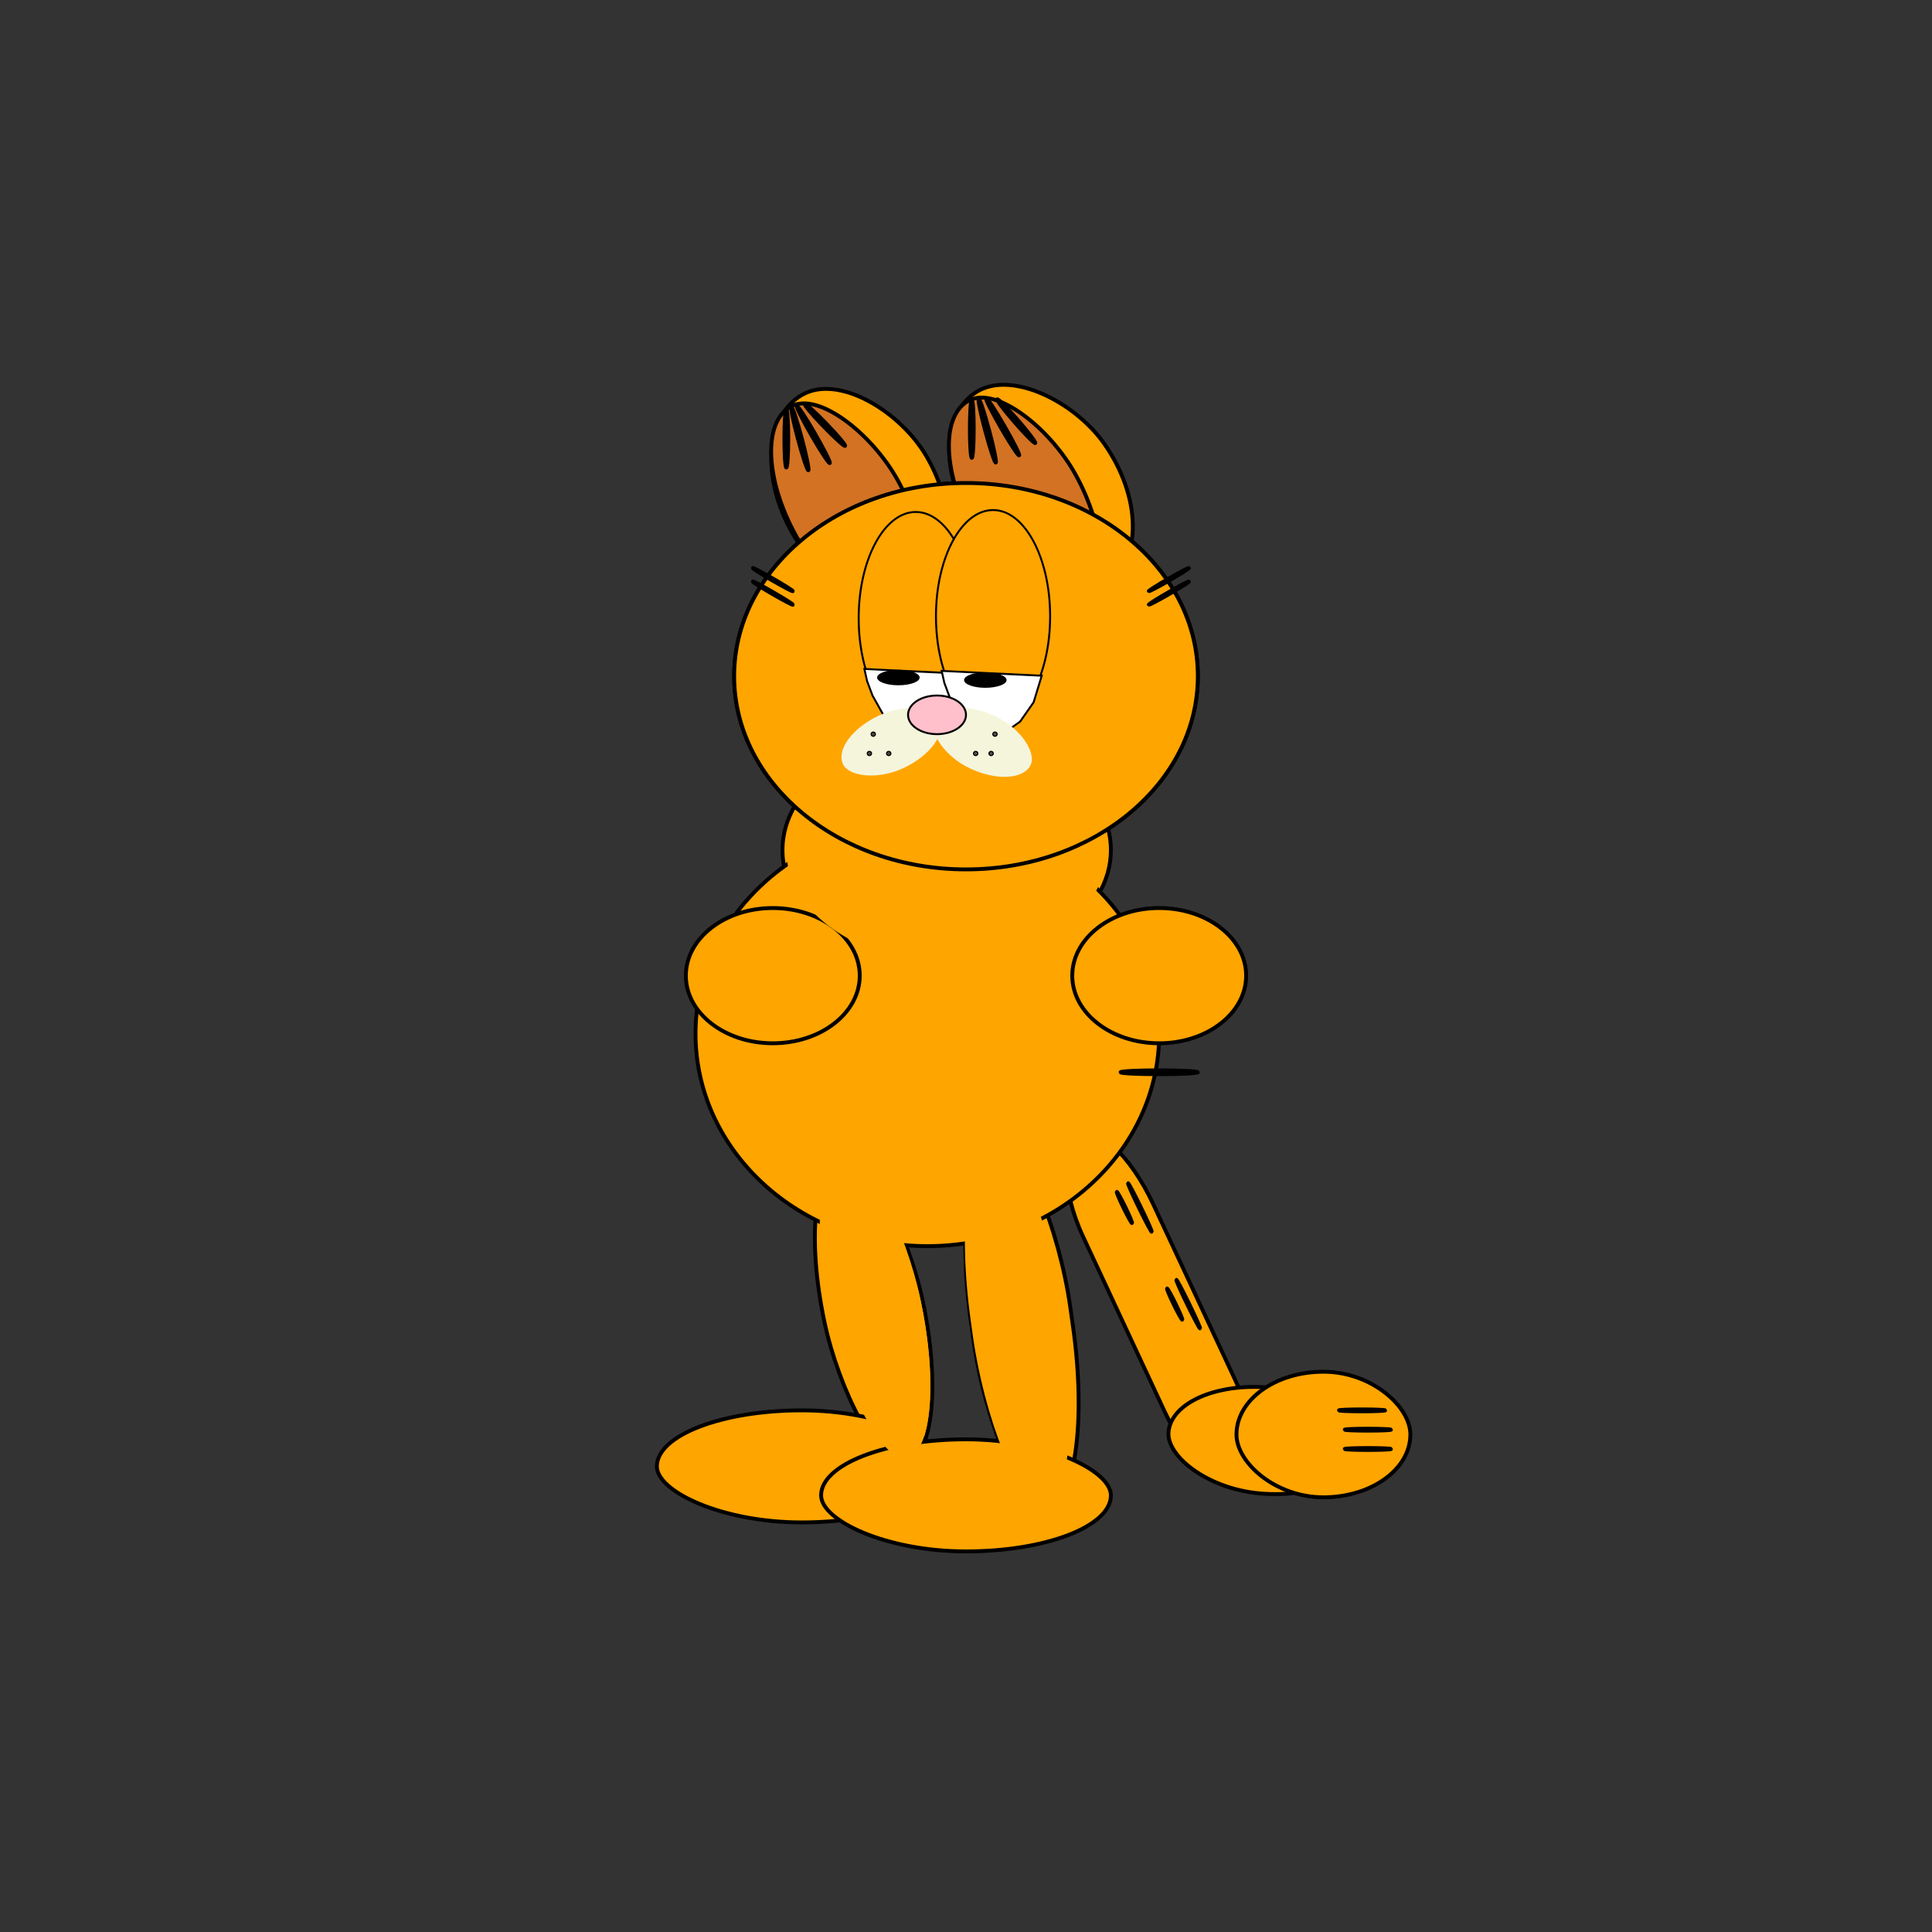 <svg width="1000" height="1000" color = "black" xmlns="http://www.w3.org/2000/svg" >
  
  <rect width="100%" height="100%" fill="#333333" stroke="none"/>
  
  <!-- Pescoço -->
  <ellipse rx="85" ry="60" cx="490" cy="440" style="fill:orange;stroke:black;stroke-width:2" /> 
  
  <!-- Rabo -->
  <rect width="200" height="40" x="415" y="520" rx="50" ry="100" fill="orange " style="fill:orange;stroke:black;stroke-width:2" transform="rotate(65 450 675)" />
  <rect width="100" height="55" x="610" y="700" rx="50" ry="100" fill="orange " style="fill:orange;stroke:black;stroke-width:2" transform="rotate(5 450 675)" />
  <rect width="90" height="65" x="640" y="710" rx="50" ry="100" fill="orange " style="fill:orange;stroke:black;stroke-width:2" transform="rotate(0 450 675)" />

  <!-- Pintas -->
  <ellipse rx="12" ry="0.5" cx="705" cy="730" style="fill:black;stroke:black;stroke-width:2" />
  <ellipse rx="12" ry="0.5" cx="708" cy="740" style="fill:black;stroke:black;stroke-width:2" />
  <ellipse rx="12" ry="0.5" cx="708" cy="750" style="fill:black;stroke:black;stroke-width:2" /> 

  <!-- Perna Esquerda -->
  <rect width="52" height="160" x="410" y="605" rx="40" ry="90" fill="orange " style="fill:orange;stroke:black;stroke-width:2" transform="rotate(-12 415 605)" />

  <!-- Perna Direita -->
  <rect width="52" height="190" x="490" y="595" rx="40" ry="90" fill="orange " style="fill:orange;stroke:black;stroke-width:2" transform="rotate(-8 490 595)" />
  
  <!-- Corpo -->
  <ellipse rx="120" ry="110" cx="480" cy="535" style="fill:orange;stroke:black;stroke-width:2" />as

  <!-- Pintas -->
  <ellipse rx="20" ry="1" cx="600" cy="555" style="fill:black;stroke:black;stroke-width:2" transform="rotate(0 526 218)"/>
  
  <!-- Pé Esquerdo -->
  <rect width="150" height="58" x="340" y="730" rx="90" ry="50" fill="orange " style="fill:orange;stroke:black;stroke-width:2" />

  <!-- Pé Direito -->
  <rect width="150" height="58" x="425" y="745" rx="90" ry="50" fill="orange " style="fill:orange;stroke:black;stroke-width:2" />

  <!-- Braço Esquerdo-->
  <ellipse rx="45" ry="35" cx="400" cy="505" style="fill:orange;stroke:black;stroke-width:2" />

  <!-- Braço Direito-->
  <ellipse rx="45" ry="35" cx="600" cy="505" style="fill:orange;stroke:black;stroke-width:2" />

  <!-- Cabeça -->
  <ellipse rx="120" ry="100" cx="500" cy="350" style="fill:orange;stroke:black;stroke-width:2" /> 

    <ellipse rx="14" ry="0.5" cx="615" cy="675" style="fill:black;stroke:black;stroke-width:2" transform="rotate(64 615 675)" />
    <ellipse rx="9" ry="0.5" cx="608" cy="675" style="fill:black;stroke:black;stroke-width:2" transform="rotate(64 608 675)" />

    <ellipse rx="14" ry="0.5" cx="590" cy="625" style="fill:black;stroke:black;stroke-width:2" transform="rotate(64 590 625)" />
    <ellipse rx="9" ry="0.5" cx="582" cy="625" style="fill:black;stroke:black;stroke-width:2" transform="rotate(64 582 625)" />
    
  
    <!-- Orelha Esquerda -->
  <rect width="80" height="120" x="615" y="250" rx="150" ry="500" fill="orange " style="fill:orange;stroke:black;stroke-width:2" transform="rotate(-30 450 675)"/>
  <rect width="60" height="120" x="383" y="225" rx="150" ry="100" fill="orange " style="fill:#D37222FF;stroke:black;stroke-width:2" transform="rotate(-29 383 225)"/>
    <ellipse rx="15" ry="1" cx="407" cy="227" style="fill:black;stroke:black;stroke-width:2" transform="rotate(90 407 227)" />
    <ellipse rx="17" ry="1" cx="414" cy="227" style="fill:black;stroke:black;stroke-width:2" transform="rotate(75 414 227)" />
    <ellipse rx="17" ry="1" cx="421" cy="225" style="fill:black;stroke:black;stroke-width:2" transform="rotate(60 421 225)" />
    <ellipse rx="15" ry="1" cx="427" cy="220" style="fill:black;stroke:black;stroke-width:2" transform="rotate(46 427 220)" />

  <!-- Orelha Direita -->
  <rect width="80" height="120" x="725" y="320" rx="150" ry="500" fill="orange " style="fill:orange;stroke:black;stroke-width:2" transform="rotate(-35 450 675)"/>
  <rect width="60" height="120" x="475" y="222" rx="150" ry="100" fill="orange " style="fill:#D37222FF;stroke:black;stroke-width:2" transform="rotate(-29 475 222)"/>
    <ellipse rx="15" ry="1" cx="503" cy="222" style="fill:black;stroke:black;stroke-width:2" transform="rotate(90 503 222)" />
    <ellipse rx="17" ry="1" cx="511" cy="223" style="fill:black;stroke:black;stroke-width:2" transform="rotate(75 511 223)" />
    <ellipse rx="17" ry="1" cx="519" cy="221" style="fill:black;stroke:black;stroke-width:2" transform="rotate(60 519 221)" />
    <ellipse rx="15" ry="1" cx="526" cy="218" style="fill:black;stroke:black;stroke-width:2" transform="rotate(49 526 218)" />

  <!-- MASCARAS -->

  <!-- Pescoço Masc -->
  <ellipse rx="83" ry="58" cx="490" cy="440" style="fill:orange;stroke:none;stroke-width:2" /> 

  <!-- Cabeça Masc -->
  <ellipse rx="118" ry="98" cx="500" cy="350" style="fill:orange;stroke:none;stroke-width:2" /> 
  <ellipse rx="30" ry="60" cx="572" cy="335" style="fill:orange;stroke:none;stroke-width:2" /> 

  <!-- Perna Masc -->
  <rect width="48" height="158" x="413" y="605" rx="40" ry="90" fill="orange " style="fill:orange;stroke:none;stroke-width:2" transform="rotate(-12 413 605)" />
  <rect width="48" height="188" x="490" y="595" rx="40" ry="90" fill="orange " style="fill:orange;stroke:none;stroke-width:2" transform="rotate(-8 490 595)" />
  

  <!-- Cabeça -->
  <ellipse rx="120" ry="100" cx="500" cy="350" style=" fill:orange;stroke:black;stroke-width:2" /> 

  <ellipse rx="12" ry="0.5" cx="400" cy="300" transform="rotate(30, 400, 300)" style="fill:black;stroke:black;stroke-width:2" />
  <ellipse rx="12" ry="0.5" cx="400" cy="307" transform="rotate(30, 400, 307)" style="fill:black;stroke:black;stroke-width:2" />

  <ellipse rx="12" ry="0.5" cx="605" cy="300" transform="rotate(150, 605, 300)" style="fill:black;stroke:black;stroke-width:2" />
  <ellipse rx="12" ry="0.5" cx="605" cy="307" transform="rotate(150, 605, 307)" style="fill:black;stroke:black;stroke-width:2" />

  <!-- OLhos -->   
  <ellipse rx="29.55" ry="55" cx="474" cy="320" fill = "orange" stroke = "black" stroke-width = "1" /> 
  <polygon points="
  479.6,378.75 472.6,378.75 469.8,378.75 464.2,376.25 
  457.2,370.0 451.6,360.0 448.8,352.5 447.4,346.25 
  499.2,348.75 495.0,362.5 488.0,372.5 481.0,377.5 
  468.4,378.75 464.2,376.25" fill="white" stroke="black" stroke-width="1"/>
  <ellipse rx="11" ry="4" cx="465" cy="350.7" fill="black"/>
  
<!-- Olho Direito -->
<g transform ="translate(-15,1)">
  <ellipse rx="29.55" ry="55" cx="529" cy="318"
  fill = "orange" stroke = "black" stroke-width = "1" />
  <polygon points=" 534.6,378.75 527.6,378.75 524.8,378.75 519.2,376.25 
  512.2,370.0 506.6,360.0 503.8,352.5 502.4,346.25 
  554.2,348.75 550.0,362.5 543.0,372.5 536.0,377.5 
  523.4,378.75 519.2,376.25
  " fill="white" stroke="black" stroke-width="1"/>
  <ellipse rx="11" ry="4" cx="525" cy="351" fill="black"/>

</g>

<!-- Bigode -->
<g transform ="translate(-15,-10)">
  <rect width="55" height="30" x="505" y="369" rx="30" ry="30" fill="beige" transform="rotate(25 505 369)" />

  <rect width="55" height="30" x="445" y="392" rx="30" ry="30" fill="beige" transform="rotate(-25 445 392)" />

  <!-- Nariz -->
  <ellipse rx="15" ry="10" cx="500" cy="380" fill = "pink" stroke = "black" stroke-width = "1" /> 
  <!-- pintinhas -->

  <ellipse rx="0.4" ry="0.4" cx="475" cy="400" style="fill:black;stroke:black;stroke-width:2"/>
  <ellipse rx="0.4" ry="0.4" cx="467" cy="390" style="fill:black;stroke:black;stroke-width:2"/>
  <ellipse rx="0.4" ry="0.4" cx="465" cy="400" style="fill:black;stroke:black;stroke-width:2"/>

  <ellipse rx="0.4" ry="0.4" cx="528" cy="400" style="fill:black;stroke:black;stroke-width:2"/>
  <ellipse rx="0.4" ry="0.4" cx="520" cy="400" style="fill:black;stroke:black;stroke-width:2"/>
  <ellipse rx="0.4" ry="0.4" cx="530" cy="390" style="fill:black;stroke:black;stroke-width:2"/>
</g>



</svg>
